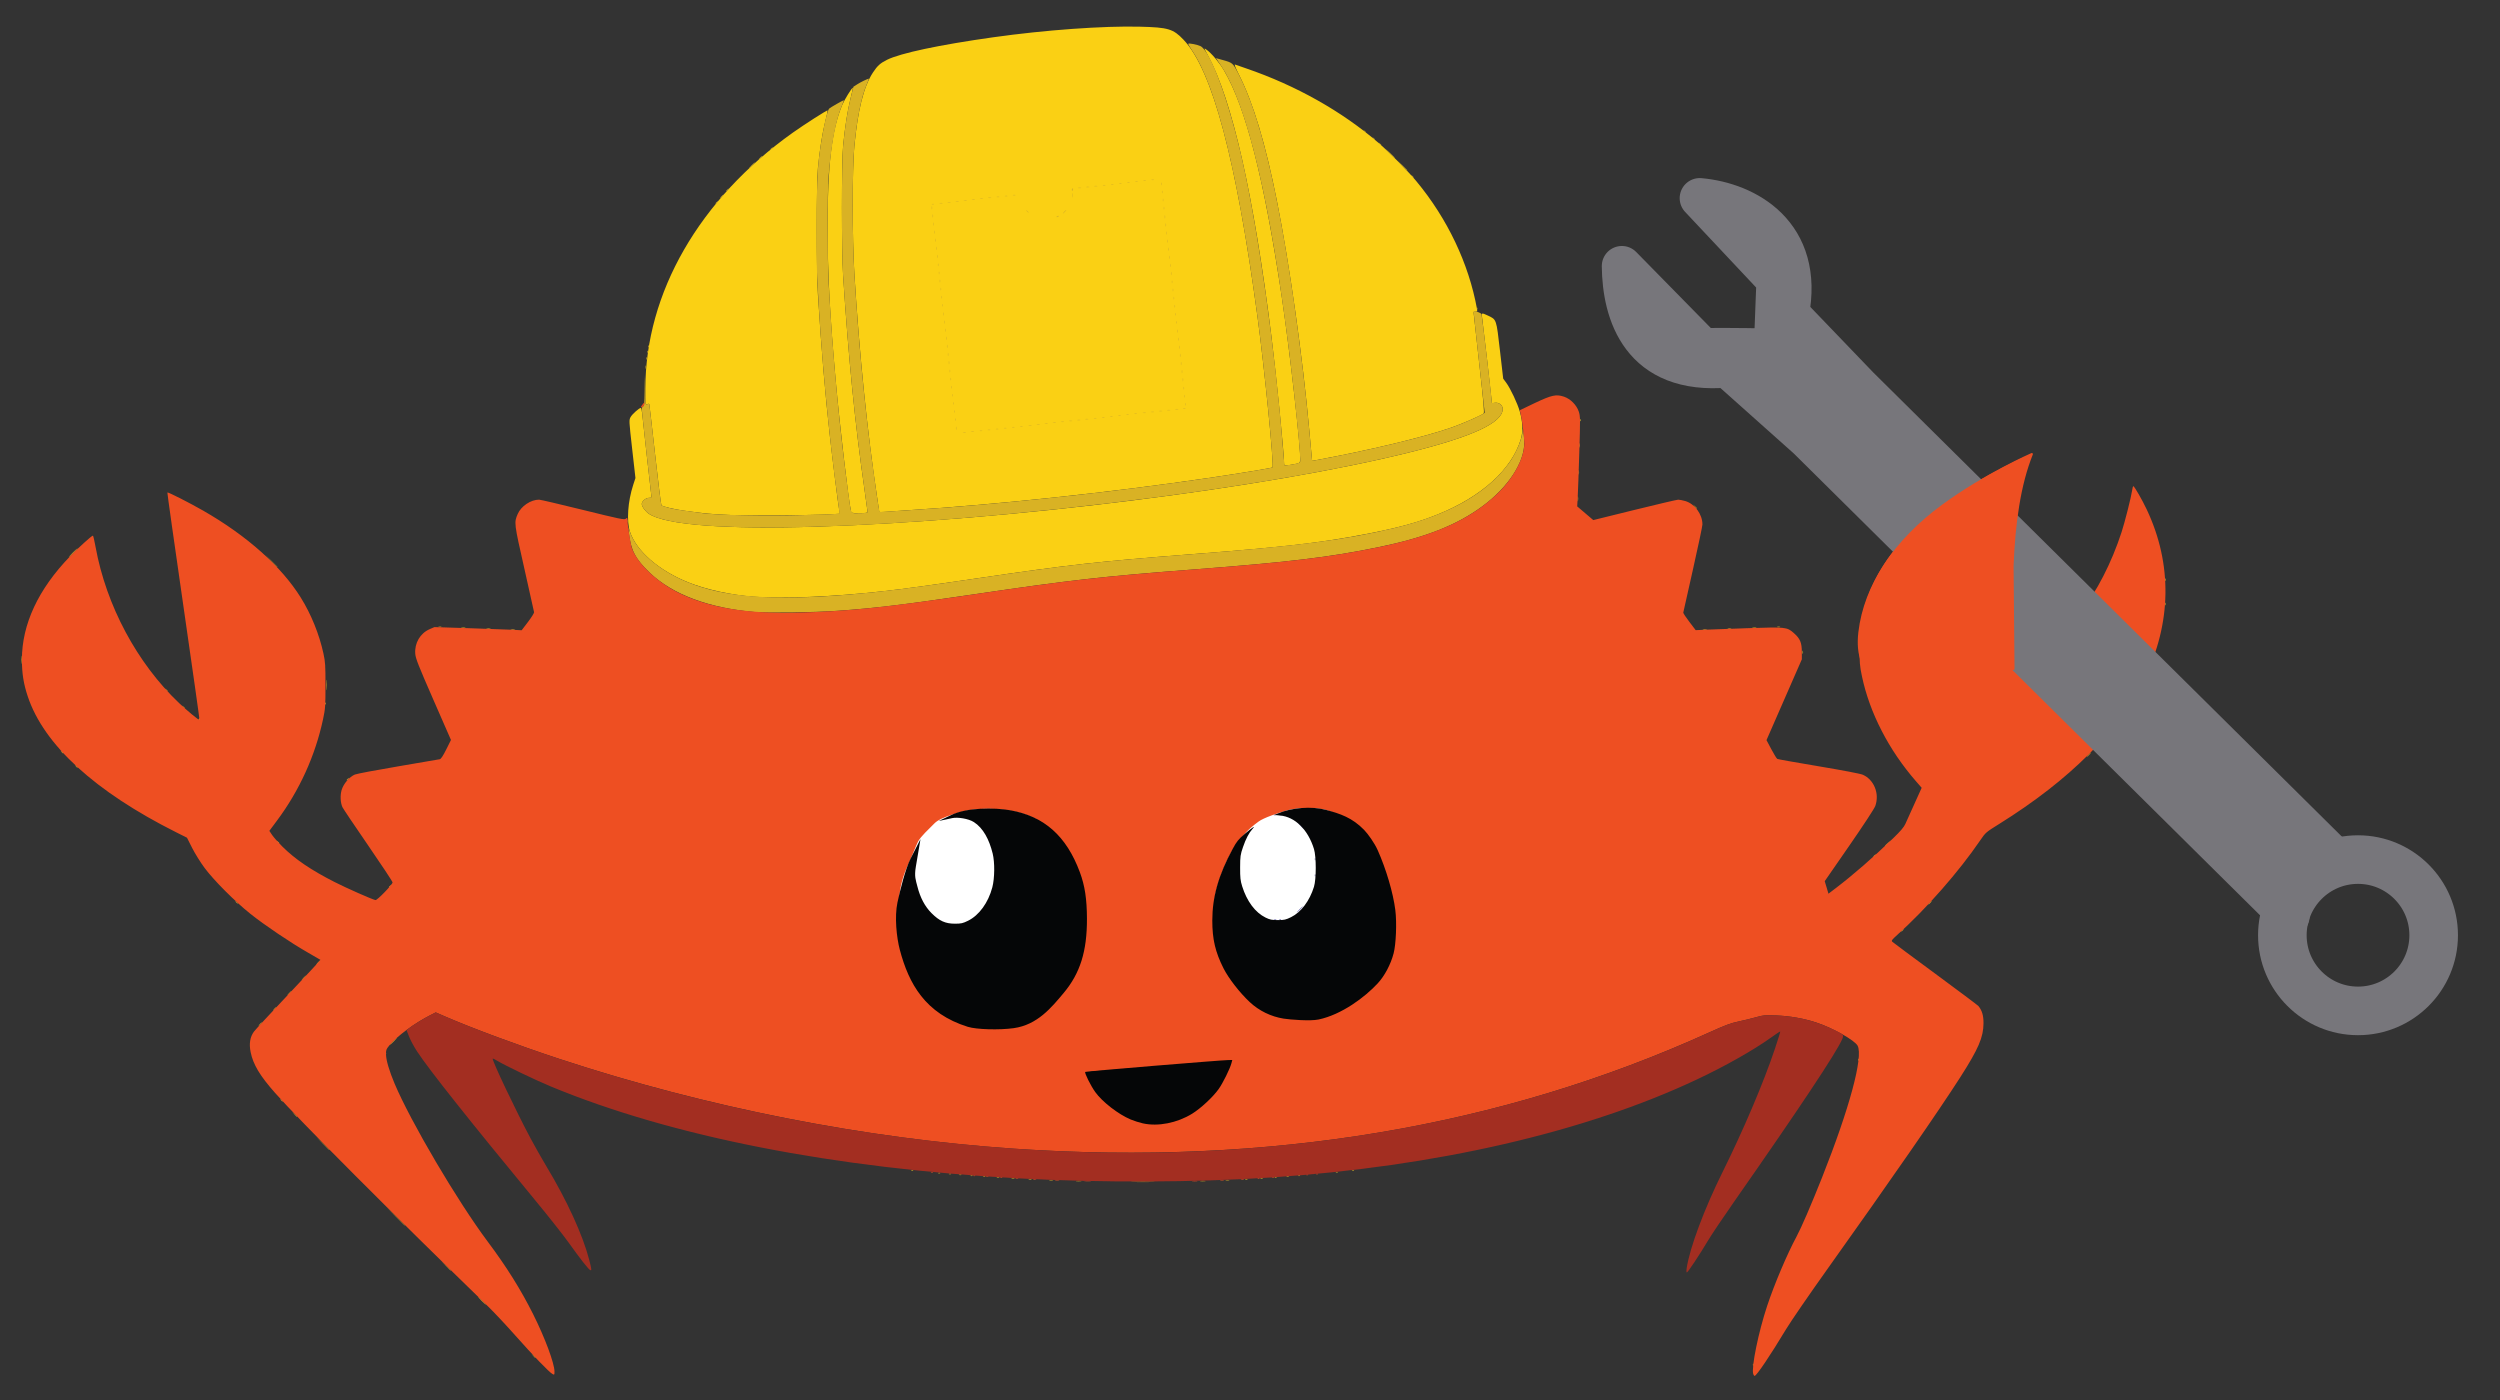 <?xml version="1.0" encoding="UTF-8" standalone="no"?>
<svg
   xmlns:dc="http://purl.org/dc/elements/1.1/"
   xmlns:cc="http://creativecommons.org/ns#"
   xmlns:rdf="http://www.w3.org/1999/02/22-rdf-syntax-ns#"
   xmlns:svg="http://www.w3.org/2000/svg"
   xmlns="http://www.w3.org/2000/svg"
   width="2500"
   height="1400"
   viewBox="0 0 2499.996 1400"
   version="1.1"
   xml:space="preserve"
   style="clip-rule:evenodd;fill-rule:evenodd;stroke-linejoin:round;stroke-miterlimit:1.414"
   id="svg43"><rect x="0" y="0" width="2499.996" height="1400" fill="#333333" stroke="none"/><defs
   id="defs47" />
    <g
   id="layer1"><rect
     style="clip-rule:evenodd;fill:#ffffff;fill-opacity:1;fill-rule:evenodd;stroke:#ffffff;stroke-width:11.55;stroke-linecap:square;stroke-linejoin:round;stroke-miterlimit:1.414;stroke-dasharray:none;stroke-opacity:1"
     id="rect984"
     width="133.061"
     height="131.546"
     x="897.821"
     y="813.843" /><rect
     style="clip-rule:evenodd;fill:#ffffff;fill-opacity:1;fill-rule:evenodd;stroke:#ffffff;stroke-width:11.55;stroke-linecap:square;stroke-linejoin:round;stroke-miterlimit:1.414;stroke-dasharray:none;stroke-opacity:1"
     id="rect984-2"
     width="133.061"
     height="131.546"
     x="1212.05"
     y="801.732" /></g><g
   id="layer3"
   style="display:inline"><g
     id="g968"
     transform="matrix(1.808,0,0,1.808,12.274,-13.335)"><path
       style="fill:#fad014;stroke-width:0.498"
       d="m 410.113,337.413 c -12.611,-0.943 -26.305,-3.942 -36.305,-7.953 -16.151,-6.478 -28.541,-17.227 -32.134,-27.878 -1.984,-5.882 -1.241,-16.819 1.768,-26.039 l 1.231,-3.771 -1.807,-16 c -1.788,-15.831 -1.797,-16.018 -0.88,-17.722 0.847,-1.572 4.789,-5.079 5.71,-5.079 0.213,0 0.537,1.511 0.721,3.359 0.556,5.579 4.673,42.531 4.961,44.534 0.26,1.808 0.221,1.866 -1.253,1.866 -1.735,0 -3.964,1.904 -3.964,3.387 0,1.361 1.996,4.122 3.914,5.415 9.186,6.19 42.707,8.738 93.613,7.114 104.723,-3.34 247.859,-21.311 327.1,-41.068 35.126,-8.758 51.565,-16.424 51.565,-24.048 0,-2.065 -2.15,-3.729 -4.354,-3.371 -0.89,0.144 -1.617,0.179 -1.617,0.077 0,-0.984 -5.096,-45.37 -5.414,-47.147 -0.495,-2.777 -0.336,-2.836 3.174,-1.181 4.833,2.279 4.653,1.758 6.68,19.335 l 1.794,15.557 1.657,2.239 c 2.335,3.156 6.278,11.506 7.518,15.923 1.687,6.007 1.864,11.093 0.537,15.46 -5.056,16.646 -21.673,31.678 -45.802,41.435 -11.202,4.53 -22.079,7.497 -40.305,10.996 -25.019,4.803 -44.77,7.085 -95.039,10.98 -52.609,4.077 -68.372,5.846 -119.67,13.437 -28.137,4.163 -39.944,5.778 -52.496,7.179 -26.889,3.001 -54.799,4.168 -70.906,2.965 z m -13.435,-45.221 c -9.682,-0.399 -13.617,-0.767 -24.805,-2.318 -5.742,-0.796 -12.092,-2.293 -12.821,-3.022 -0.242,-0.242 -1.805,-12.744 -3.472,-27.782 -1.667,-15.038 -3.119,-27.631 -3.226,-27.985 -0.147,-0.487 -0.439,-0.513 -1.197,-0.107 -0.988,0.529 -1.003,0.405 -1.003,-8.565 0,-53 29.846,-104.875 81.471,-141.602 6.385,-4.542 19.079,-12.669 19.357,-12.391 0.089,0.089 -0.487,2.732 -1.281,5.874 -1.633,6.465 -3.137,15.937 -4.101,25.823 -0.879,9.009 -0.881,56.746 -0.004,70.409 2.014,31.374 3.956,54.328 6.609,78.121 1.416,12.702 4.615,38.002 5.228,41.347 l 0.282,1.54 -5.888,0.318 c -10.243,0.554 -44.799,0.767 -55.149,0.341 z m 67.196,-2.122 c -1.438,-6.533 -6.264,-47.837 -8.445,-72.275 -3.281,-36.76 -4.453,-59.138 -4.472,-85.336 -0.024,-33.75 2.31,-53.212 8.024,-66.926 1.215,-2.916 5.55,-9.937 5.912,-9.575 0.1,0.1 -0.481,2.808 -1.292,6.018 -1.588,6.288 -3.057,15.626 -4.082,25.948 -0.868,8.738 -0.868,58.629 -1.3e-4,71.902 3.031,46.35 6.589,81.934 11.817,118.166 0.947,6.562 1.722,12.216 1.722,12.564 0,0.466 -1.182,0.633 -4.469,0.633 -4.23,0 -4.482,-0.06 -4.715,-1.12 z m 15.653,0.42 c 0,-0.144 -0.553,-3.908 -1.23,-8.365 -5.339,-35.176 -9.842,-79.49 -12.529,-123.295 -1.201,-19.58 -1.215,-58.07 -0.025,-70.531 1.934,-20.252 5.126,-32.926 10.273,-40.79 2.446,-3.737 4.08,-5.215 7.807,-7.059 7.489,-3.706 28.892,-8.247 58.648,-12.445 28.611,-4.036 60.955,-6.371 81.252,-5.866 15.641,0.389 18.365,1.202 24.069,7.183 15.973,16.749 29.133,66.05 40.95,153.403 3.904,28.863 9.206,82.132 8.278,83.167 -0.317,0.353 -18.599,3.379 -35.376,5.855 -54.298,8.014 -116.692,14.695 -167.438,17.928 -4.379,0.279 -9.473,0.635 -11.32,0.791 -1.847,0.156 -3.359,0.166 -3.359,0.022 z m 223.915,-26.632 c 0,-5.756 -4.23,-48.261 -7.011,-70.445 -9.807,-78.243 -21.617,-130.473 -35.15,-155.458 -2.268,-4.187 -2.269,-4.19 -0.77,-3.122 2.757,1.963 7.065,7.063 9.62,11.389 12.171,20.605 22.307,60.329 32.037,125.546 4.452,29.844 10.648,84.88 10.142,90.099 -0.157,1.623 -0.236,1.676 -3.395,2.275 -4.683,0.889 -5.473,0.848 -5.473,-0.284 z m 15.204,-4.658 c -0.163,-1.7 -0.74,-8.016 -1.283,-14.037 -3.609,-40.071 -10.905,-91.687 -17.913,-126.736 -6.337,-31.694 -12.969,-53.766 -20.921,-69.629 -2.059,-4.107 -2.764,-5.939 -2.203,-5.724 0.454,0.174 3.214,1.135 6.133,2.135 27.566,9.442 52.999,23.759 73.229,41.221 5.938,5.126 16.283,15.604 20.881,21.15 17.226,20.778 28.994,45.536 33.542,70.563 0.271,1.491 0.194,1.633 -0.814,1.493 -0.994,-0.138 -1.096,0.032 -0.956,1.587 0.087,0.958 1.488,13.595 3.114,28.082 2.338,20.832 2.825,26.433 2.33,26.784 -1.952,1.385 -11.554,5.576 -17.793,7.766 -15.072,5.292 -45.7,12.655 -75.472,18.143 l -1.58,0.291 z"
       id="path980" /><path
       style="fill:#d9b224;stroke-width:0.498"
       d="m 962.724,762.115 c 0.024,-0.58 0.142,-0.698 0.301,-0.301 0.144,0.359 0.126,0.788 -0.039,0.954 -0.165,0.165 -0.283,-0.129 -0.261,-0.653 z m -674.567,-4.81 -0.948,-1.119 1.12,0.948 c 1.052,0.891 1.346,1.291 0.948,1.291 -0.094,0 -0.598,-0.504 -1.12,-1.12 z m -28.564,-30.477 c -1.209,-1.232 -2.086,-2.239 -1.949,-2.239 0.137,0 1.238,1.008 2.446,2.239 1.209,1.232 2.086,2.239 1.949,2.239 -0.137,0 -1.238,-1.008 -2.446,-2.239 z m -19.673,-19.282 -2.469,-2.612 2.612,2.469 c 2.427,2.295 2.841,2.756 2.469,2.756 -0.079,0 -1.254,-1.176 -2.612,-2.612 z m -27.856,-27.367 -4.967,-5.1 5.1,4.966 c 2.805,2.732 5.1,5.027 5.1,5.1 0,0.36 -0.621,-0.229 -5.234,-4.966 z m 407.907,-19.155 c 2.942,-0.088 7.756,-0.088 10.698,0 2.942,0.088 0.535,0.16 -5.349,0.16 -5.884,0 -8.291,-0.072 -5.349,-0.16 z m -31.341,-0.483 c 0.756,-0.114 1.876,-0.111 2.488,0.01 0.612,0.118 -0.007,0.212 -1.375,0.208 -1.368,0 -1.869,-0.1 -1.113,-0.215 z m 68.667,0 c 0.756,-0.114 1.876,-0.111 2.488,0.01 0.612,0.118 -0.007,0.212 -1.375,0.208 -1.368,0 -1.869,-0.1 -1.113,-0.215 z m -83.602,-0.483 c 0.479,-0.125 1.263,-0.125 1.742,0 0.479,0.125 0.087,0.228 -0.871,0.228 -0.958,0 -1.35,-0.102 -0.871,-0.228 z m 97.527,0 c 0.479,-0.125 1.263,-0.125 1.742,0 0.479,0.125 0.087,0.228 -0.871,0.228 -0.958,0 -1.35,-0.102 -0.871,-0.228 z m -108.962,-0.499 c 0.484,-0.126 1.156,-0.118 1.493,0.018 0.337,0.136 -0.059,0.239 -0.88,0.229 -0.821,-0.01 -1.097,-0.122 -0.613,-0.248 z m 119.661,0.015 c 0.342,-0.138 0.902,-0.138 1.244,0 0.342,0.138 0.062,0.251 -0.622,0.251 -0.684,0 -0.964,-0.113 -0.622,-0.251 z m -129.115,-0.513 c 0.484,-0.126 1.156,-0.118 1.493,0.018 0.337,0.136 -0.059,0.239 -0.88,0.229 -0.821,-0.01 -1.097,-0.122 -0.613,-0.248 z m 137.574,0.015 c 0.342,-0.138 0.902,-0.138 1.244,0 0.342,0.138 0.062,0.251 -0.622,0.251 -0.684,0 -0.964,-0.113 -0.622,-0.251 z m -145.793,-0.497 c 0.342,-0.138 0.902,-0.138 1.244,0 0.342,0.138 0.062,0.251 -0.622,0.251 -0.684,0 -0.964,-0.113 -0.622,-0.251 z m 153.786,-0.01 c 0.359,-0.144 0.788,-0.126 0.954,0.039 0.165,0.165 -0.129,0.283 -0.653,0.261 -0.58,-0.024 -0.698,-0.142 -0.301,-0.301 z m -161.219,-0.498 c 0.359,-0.144 0.788,-0.126 0.954,0.039 0.165,0.165 -0.129,0.283 -0.653,0.261 -0.58,-0.024 -0.698,-0.142 -0.301,-0.301 z m 167.656,0.01 c 0.342,-0.138 0.902,-0.138 1.244,0 0.342,0.138 0.062,0.251 -0.622,0.251 -0.684,0 -0.964,-0.113 -0.622,-0.251 z m -174.622,-0.508 c 0.359,-0.144 0.788,-0.126 0.954,0.039 0.165,0.165 -0.129,0.283 -0.653,0.261 -0.58,-0.024 -0.698,-0.142 -0.301,-0.301 z m 181.122,0 c 0.359,-0.144 0.788,-0.126 0.954,0.039 0.165,0.165 -0.129,0.283 -0.653,0.261 -0.58,-0.024 -0.698,-0.142 -0.301,-0.301 z m -187.622,-0.487 c 0.342,-0.138 0.902,-0.138 1.244,0 0.342,0.138 0.062,0.251 -0.622,0.251 -0.684,0 -0.964,-0.113 -0.622,-0.251 z m -5.442,-0.508 c 0.359,-0.144 0.788,-0.126 0.954,0.039 0.165,0.165 -0.129,0.283 -0.653,0.261 -0.58,-0.024 -0.698,-0.142 -0.301,-0.301 z m -5.971,-0.498 c 0.359,-0.144 0.788,-0.126 0.954,0.039 0.165,0.165 -0.129,0.283 -0.653,0.261 -0.58,-0.024 -0.698,-0.142 -0.301,-0.301 z m 219.934,-0.498 c 0.359,-0.144 0.788,-0.126 0.954,0.039 0.165,0.165 -0.129,0.283 -0.653,0.261 -0.58,-0.024 -0.698,-0.142 -0.301,-0.301 z m -234.862,-0.995 c 0.359,-0.144 0.788,-0.126 0.954,0.039 0.165,0.165 -0.129,0.283 -0.653,0.261 -0.58,-0.024 -0.698,-0.142 -0.301,-0.301 z m 243.818,0 c 0.359,-0.144 0.788,-0.126 0.954,0.039 0.165,0.165 -0.129,0.283 -0.653,0.261 -0.58,-0.024 -0.698,-0.142 -0.301,-0.301 z m -569.41,-14.712 -3.47,-3.607 3.608,3.47 c 1.984,1.908 3.608,3.532 3.608,3.607 0,0.365 -0.523,-0.119 -3.745,-3.47 z m -15.698,-16.172 -1.206,-1.368 1.368,1.206 c 1.279,1.127 1.597,1.53 1.206,1.53 -0.089,0 -0.705,-0.616 -1.368,-1.368 z m -7.49,-7.961 c -0.619,-0.789 -0.601,-0.807 0.188,-0.188 0.829,0.65 1.092,1.059 0.683,1.059 -0.103,0 -0.495,-0.392 -0.871,-0.871 z m 872.375,-22.309 c 0.024,-0.58 0.142,-0.698 0.301,-0.301 0.144,0.359 0.126,0.788 -0.039,0.954 -0.165,0.165 -0.283,-0.129 -0.261,-0.653 z m -814.552,-3.483 c 0.024,-0.58 0.142,-0.698 0.301,-0.301 0.144,0.359 0.126,0.788 -0.039,0.954 -0.165,0.165 -0.283,-0.129 -0.261,-0.653 z m 4.19,-6.676 c 1.069,-1.095 2.055,-1.99 2.192,-1.99 0.137,0 -0.626,0.896 -1.695,1.99 -1.069,1.095 -2.055,1.99 -2.192,1.99 -0.137,0 0.626,-0.896 1.695,-1.99 z m -73.643,-9.454 c 0.495,-0.547 1.013,-0.995 1.149,-0.995 0.137,0 -0.156,0.448 -0.652,0.995 -0.495,0.547 -1.013,0.995 -1.149,0.995 -0.137,0 0.156,-0.448 0.652,-0.995 z m 7.961,-8.459 c 0.495,-0.547 1.013,-0.995 1.149,-0.995 0.137,0 -0.156,0.448 -0.652,0.995 -0.495,0.547 -1.013,0.995 -1.149,0.995 -0.137,0 0.156,-0.448 0.652,-0.995 z m 8.21,-8.708 c 0.643,-0.684 1.281,-1.244 1.417,-1.244 0.137,0 -0.277,0.56 -0.92,1.244 -0.643,0.684 -1.281,1.244 -1.417,1.244 -0.137,0 0.277,-0.56 0.92,-1.244 z m 7.961,-8.459 c 0.643,-0.684 1.281,-1.244 1.417,-1.244 0.137,0 -0.277,0.56 -0.92,1.244 -0.643,0.684 -1.281,1.244 -1.417,1.244 -0.137,0 0.277,-0.56 0.92,-1.244 z m 7.961,-8.459 c 0.643,-0.684 1.281,-1.244 1.417,-1.244 0.137,0 -0.277,0.56 -0.92,1.244 -0.643,0.684 -1.281,1.244 -1.417,1.244 -0.137,0 0.277,-0.56 0.92,-1.244 z m 875.755,-17.355 c 0,-0.103 0.392,-0.495 0.871,-0.871 0.789,-0.619 0.807,-0.601 0.188,0.188 -0.65,0.829 -1.059,1.092 -1.059,0.683 z m 15.674,-15.735 c 0.495,-0.547 1.013,-0.995 1.149,-0.995 0.137,0 -0.157,0.448 -0.652,0.995 -0.495,0.547 -1.013,0.995 -1.149,0.995 -0.137,0 0.157,-0.448 0.652,-0.995 z m -936.774,-0.373 c -0.619,-0.789 -0.601,-0.807 0.188,-0.188 0.479,0.376 0.871,0.767 0.871,0.871 0,0.409 -0.409,0.146 -1.059,-0.683 z m 84.653,-8.274 c 0,-0.103 0.392,-0.495 0.871,-0.871 0.789,-0.619 0.807,-0.601 0.188,0.188 -0.65,0.829 -1.059,1.092 -1.059,0.683 z m 821.021,-16.918 c 0,-0.103 0.392,-0.495 0.871,-0.871 0.789,-0.619 0.807,-0.601 0.188,0.188 -0.65,0.829 -1.059,1.092 -1.059,0.683 z m 6.469,-5.939 c 0,-0.086 0.728,-0.813 1.617,-1.617 l 1.617,-1.461 -1.462,1.617 c -1.362,1.507 -1.773,1.846 -1.773,1.461 z m -889.254,-2.208 c -0.619,-0.789 -0.601,-0.807 0.188,-0.188 0.479,0.376 0.871,0.767 0.871,0.871 0,0.41 -0.409,0.146 -1.059,-0.683 z m 38.378,-34.148 c 0,-0.103 0.392,-0.495 0.871,-0.871 0.789,-0.619 0.807,-0.601 0.188,0.188 -0.65,0.829 -1.059,1.092 -1.059,0.683 z M 35.116,431.135 c -0.619,-0.789 -0.601,-0.807 0.188,-0.188 0.829,0.65 1.092,1.059 0.683,1.059 -0.103,0 -0.495,-0.392 -0.871,-0.871 z M 1148.285,424.791 c 0.643,-0.684 1.281,-1.244 1.417,-1.244 0.137,0 -0.277,0.56 -0.92,1.244 -0.643,0.684 -1.281,1.244 -1.417,1.244 -0.137,0 0.277,-0.56 0.92,-1.244 z M 27.155,423.174 c -0.619,-0.789 -0.601,-0.807 0.188,-0.188 0.829,0.65 1.092,1.059 0.683,1.059 -0.103,0 -0.495,-0.392 -0.871,-0.871 z M 1155.749,416.891 c 0,-0.103 0.392,-0.495 0.871,-0.871 0.789,-0.619 0.807,-0.601 0.188,0.188 -0.65,0.829 -1.059,1.092 -1.059,0.683 z M 103.101,405.137 c 0.169,-0.274 0.406,-0.498 0.527,-0.498 0.121,0 0.219,0.224 0.219,0.498 0,0.274 -0.237,0.498 -0.527,0.498 -0.29,0 -0.389,-0.224 -0.219,-0.498 z m -8.771,-6.842 c -0.619,-0.789 -0.601,-0.807 0.188,-0.188 0.479,0.376 0.871,0.767 0.871,0.871 0,0.41 -0.409,0.146 -1.059,-0.683 z M 173.051,396.387 c 0.024,-0.58 0.142,-0.698 0.301,-0.301 0.144,0.359 0.126,0.788 -0.039,0.954 -0.165,0.165 -0.283,-0.129 -0.261,-0.653 z m 0.638,-10.159 c 0,-2.6 0.084,-3.663 0.186,-2.364 0.102,1.3 0.102,3.427 0,4.727 -0.102,1.3 -0.186,0.236 -0.186,-2.364 z m -88.814,2.612 c -0.619,-0.789 -0.601,-0.807 0.188,-0.188 0.479,0.376 0.871,0.767 0.871,0.871 0,0.41 -0.409,0.146 -1.059,-0.683 z M 4.994,372.296 c 0,-2.053 0.088,-2.892 0.195,-1.866 0.107,1.026 0.107,2.706 0,3.732 -0.107,1.026 -0.195,0.187 -0.195,-1.866 z M 1106.105,370.803 c 0,-0.958 0.102,-1.35 0.228,-0.871 0.125,0.479 0.125,1.263 0,1.742 -0.125,0.479 -0.228,0.087 -0.228,-0.871 z m -115.957,-2.737 c 0.01,-0.821 0.122,-1.097 0.248,-0.613 0.126,0.484 0.118,1.156 -0.018,1.493 -0.136,0.337 -0.239,-0.059 -0.229,-0.88 z m 143.208,-9.952 c 1.486,-1.505 2.815,-2.737 2.952,-2.737 0.137,0 -0.968,1.232 -2.454,2.737 -1.486,1.505 -2.815,2.737 -2.951,2.737 -0.137,0 0.968,-1.232 2.454,-2.737 z m -111.918,-1.037 c 0.024,-0.58 0.142,-0.698 0.301,-0.301 0.144,0.359 0.126,0.788 -0.039,0.954 -0.165,0.165 -0.283,-0.129 -0.261,-0.653 z m -745.545,-1.554 c 0.619,-0.119 1.515,-0.115 1.99,0.01 0.476,0.125 -0.031,0.222 -1.125,0.216 -1.095,-0.006 -1.484,-0.107 -0.865,-0.226 z m 659.305,0 c 0.619,-0.119 1.515,-0.115 1.99,0.01 0.476,0.125 -0.031,0.222 -1.125,0.216 -1.095,-0.006 -1.484,-0.107 -0.865,-0.226 z m -672.739,-0.498 c 0.619,-0.119 1.515,-0.115 1.99,0.01 0.476,0.125 -0.031,0.222 -1.125,0.216 -1.095,-0.006 -1.484,-0.107 -0.865,-0.226 z m 686.417,0.009 c 0.479,-0.125 1.263,-0.125 1.742,0 0.479,0.125 0.087,0.228 -0.871,0.228 -0.958,0 -1.35,-0.102 -0.871,-0.228 z m 156.829,-10.604 c 0,-6.158 0.072,-8.677 0.159,-5.598 0.087,3.079 0.087,8.117 0,11.196 -0.087,3.079 -0.159,0.56 -0.159,-5.598 z m -857.178,10.097 c 0.619,-0.119 1.515,-0.115 1.99,0.01 0.476,0.125 -0.031,0.222 -1.125,0.216 -1.095,-0.006 -1.484,-0.107 -0.865,-0.226 z m 714.039,0 c 0.619,-0.119 1.515,-0.115 1.99,0.01 0.476,0.125 -0.031,0.222 -1.125,0.216 -1.095,-0.006 -1.484,-0.107 -0.865,-0.226 z m -726.724,-0.49 c 0.484,-0.126 1.156,-0.118 1.493,0.018 0.337,0.136 -0.059,0.24 -0.88,0.229 -0.821,-0.01 -1.097,-0.122 -0.613,-0.248 z m 740.411,0 c 0.484,-0.126 1.156,-0.118 1.493,0.018 0.337,0.136 -0.059,0.24 -0.88,0.229 -0.821,-0.01 -1.097,-0.122 -0.613,-0.248 z m -565.145,-8.127 c -25.481,-2.085 -45.865,-9.657 -58.51,-21.733 -8.052,-7.69 -10.576,-12.588 -11.615,-22.54 l -0.286,-2.737 1.026,2.932 c 3.61,10.318 15.837,20.971 31.442,27.394 20.698,8.519 46.846,10.542 89.941,6.959 18.638,-1.55 32.401,-3.293 70.409,-8.917 51.298,-7.59 67.061,-9.36 119.67,-13.437 58.086,-4.501 83.766,-7.836 111.45,-14.475 29.6,-7.098 50.828,-19.086 62.924,-35.536 4.147,-5.639 7.64,-13.837 7.814,-18.339 0.102,-2.651 0.812,2.747 0.876,6.665 0.178,10.86 -8.836,24.647 -22.959,35.119 -14.202,10.53 -31.616,17.398 -57.747,22.772 -26.955,5.544 -49.642,8.281 -101.611,12.255 -50.721,3.879 -68.951,5.936 -121.163,13.67 -39.704,5.881 -54.768,7.712 -75.882,9.22 -12.92,0.923 -38.43,1.328 -45.778,0.727 z m 779.551,-4.465 c 0,-0.684 0.113,-0.964 0.251,-0.622 0.138,0.342 0.138,0.902 0,1.244 -0.138,0.342 -0.251,0.062 -0.251,-0.622 z m 0,-13.435 c 0,-0.684 0.113,-0.964 0.251,-0.622 0.138,0.342 0.138,0.902 0,1.244 -0.138,0.342 -0.251,0.062 -0.251,-0.622 z m -84.572,-7.713 c 0.01,-0.821 0.122,-1.097 0.248,-0.613 0.126,0.484 0.118,1.156 -0.018,1.493 -0.136,0.337 -0.239,-0.059 -0.229,-0.88 z m -962.945,-2.612 -3.22,-3.359 3.359,3.22 c 1.847,1.771 3.359,3.282 3.359,3.359 0,0.366 -0.507,-0.1 -3.498,-3.22 z M 33.438,313.083 c 1.348,-1.368 2.562,-2.488 2.699,-2.488 0.137,0 -0.854,1.12 -2.202,2.488 -1.348,1.368 -2.562,2.488 -2.699,2.488 -0.137,0 0.854,-1.12 2.202,-2.488 z M 1106.566,311.59 c 0,-0.684 0.113,-0.964 0.251,-0.622 0.138,0.342 0.138,0.902 0,1.244 -0.138,0.342 -0.251,0.062 -0.251,-0.622 z m -60.784,-6.159 c 0,-0.103 0.392,-0.495 0.871,-0.871 0.789,-0.619 0.807,-0.601 0.188,0.188 -0.65,0.829 -1.059,1.092 -1.059,0.683 z m 61.243,-0.6 c 0.024,-0.58 0.142,-0.698 0.301,-0.301 0.144,0.359 0.126,0.788 -0.039,0.954 -0.165,0.165 -0.283,-0.129 -0.261,-0.653 z m -714.801,-6.238 c -20.628,-0.94 -34.749,-3.424 -40.147,-7.061 -1.919,-1.293 -3.914,-4.054 -3.914,-5.415 0,-1.483 2.229,-3.387 3.964,-3.387 1.474,0 1.513,-0.058 1.253,-1.866 -0.344,-2.388 -4.524,-40.007 -4.976,-44.779 -0.289,-3.051 -0.219,-3.651 0.455,-3.91 0.681,-0.261 0.813,-1.541 0.908,-8.836 l 0.112,-8.53 0.149,8.346 c 0.146,8.157 0.172,8.334 1.14,7.816 0.744,-0.398 1.039,-0.37 1.185,0.113 0.107,0.354 1.559,12.947 3.226,27.985 1.667,15.038 3.23,27.54 3.472,27.782 0.242,0.242 2.029,0.858 3.971,1.368 3.167,0.831 5.877,1.26 18.941,2.997 8.346,1.109 34.779,1.611 55.253,1.049 11.031,-0.303 20.136,-0.63 20.233,-0.727 0.097,-0.097 -0.275,-3.381 -0.827,-7.297 -5.272,-37.428 -9.676,-85.193 -11.468,-124.379 -0.769,-16.815 -0.339,-52.848 0.75,-62.859 1.389,-12.762 4.449,-28.002 5.939,-29.578 0.514,-0.543 7.666,-4.628 8.104,-4.628 0.103,0 -0.18,0.84 -0.627,1.866 -3.7,8.485 -6.133,20.869 -7.75,39.434 -0.811,9.315 -0.802,45.808 0.016,60.706 2.149,39.174 6.161,81.659 11.043,116.933 1.469,10.614 0.738,9.454 5.96,9.454 3.287,0 4.469,-0.168 4.469,-0.633 0,-0.348 -0.775,-6.002 -1.722,-12.564 -5.229,-36.237 -8.807,-72.019 -11.816,-118.166 -0.88,-13.502 -0.866,-62.617 0.021,-71.902 0.993,-10.389 2.371,-19.15 4.129,-26.243 l 1.571,-6.339 2.29,-1.453 c 1.871,-1.187 5.697,-3.035 6.283,-3.035 0.077,0 -0.498,1.519 -1.278,3.375 -3.003,7.148 -5.347,18.897 -6.796,34.071 -1.19,12.461 -1.176,50.951 0.025,70.531 2.216,36.117 5.453,70.623 9.57,102.006 1.774,13.52 4.106,29.44 4.349,29.683 0.161,0.161 25.391,-1.508 38.901,-2.574 45.479,-3.587 97.611,-9.489 143.057,-16.197 16.777,-2.476 35.06,-5.502 35.376,-5.855 0.928,-1.035 -4.374,-54.304 -8.278,-83.167 -10.616,-78.479 -22.562,-127.081 -36.255,-147.5 -1.266,-1.888 -2.201,-3.534 -2.078,-3.657 0.421,-0.421 5.012,0.456 6.742,1.287 5.665,2.724 15.946,30.852 23.354,63.895 8.877,39.595 17.998,104.217 22.211,157.368 0.456,5.747 0.908,10.533 1.005,10.636 0.097,0.103 2.001,-0.109 4.231,-0.472 2.631,-0.427 4.153,-0.915 4.334,-1.388 0.59,-1.537 -2.372,-31.599 -5.865,-59.531 C 695.903,119.254 683.104,65.461 668.376,43.457 l -2.636,-3.938 3.55,0.99 c 5.749,1.603 5.77,1.621 8.882,7.609 11.741,22.588 21.514,62.739 30.704,126.139 3.461,23.875 6.65,50.522 8.486,70.906 0.542,6.021 1.119,12.337 1.283,14.037 l 0.297,3.09 1.58,-0.291 c 29.699,-5.475 60.307,-12.829 75.472,-18.134 7.135,-2.496 18.422,-7.58 18.399,-8.288 -0.006,-0.201 -1.422,-12.852 -3.146,-28.112 -1.724,-15.26 -3.051,-27.829 -2.95,-27.93 0.468,-0.468 4.113,0.896 4.327,1.62 0.377,1.278 5.762,47.179 5.762,49.116 0,0.083 0.728,0.032 1.617,-0.112 2.204,-0.358 4.354,1.307 4.354,3.371 0,7.624 -16.439,15.29 -51.565,24.048 -98.061,24.449 -290.053,45.141 -380.566,41.015 z m 661.271,-0.935 c 0.495,-0.547 1.013,-0.995 1.149,-0.995 0.137,0 -0.157,0.448 -0.652,0.995 -0.495,0.547 -1.013,0.995 -1.149,0.995 -0.137,0 0.157,-0.448 0.652,-0.995 z m -713.196,-2.239 c 0.01,-0.821 0.122,-1.097 0.248,-0.613 0.126,0.484 0.118,1.156 -0.018,1.493 -0.136,0.337 -0.24,-0.059 -0.229,-0.88 z m 590.244,-7.837 -0.948,-1.12 1.12,0.948 c 1.052,0.891 1.346,1.291 0.948,1.291 -0.094,0 -0.598,-0.504 -1.12,-1.12 z m -64.752,-4.354 c 0,-1.232 0.097,-1.735 0.216,-1.12 0.119,0.616 0.119,1.623 0,2.239 -0.119,0.616 -0.216,0.112 -0.216,-1.12 z m 0.488,-14.679 c 0.005,-1.095 0.107,-1.484 0.226,-0.865 0.119,0.619 0.114,1.515 -0.01,1.99 -0.125,0.476 -0.222,-0.031 -0.216,-1.125 z m 0.498,-14.928 c 0.005,-1.095 0.107,-1.484 0.226,-0.865 0.119,0.619 0.114,1.515 -0.01,1.99 -0.125,0.476 -0.222,-0.031 -0.216,-1.125 z m -340.84,-7.062 c 0.484,-0.126 1.156,-0.118 1.493,0.018 0.337,0.136 -0.059,0.24 -0.88,0.229 -0.821,-0.01 -1.097,-0.122 -0.613,-0.248 z m 4.478,-0.498 c 0.484,-0.126 1.156,-0.118 1.493,0.018 0.337,0.136 -0.059,0.24 -0.88,0.229 -0.821,-0.01 -1.097,-0.122 -0.613,-0.248 z m 4.718,-0.482 c 0.342,-0.138 0.902,-0.138 1.244,0 0.342,0.138 0.062,0.251 -0.622,0.251 -0.684,0 -0.964,-0.113 -0.622,-0.251 z m -13.214,-1.412 c 0.01,-0.821 0.122,-1.097 0.248,-0.613 0.126,0.484 0.118,1.156 -0.018,1.493 -0.136,0.337 -0.239,-0.059 -0.229,-0.88 z m 17.692,0.914 c 0.342,-0.138 0.902,-0.138 1.244,0 0.342,0.138 0.062,0.251 -0.622,0.251 -0.684,0 -0.964,-0.113 -0.622,-0.251 z m 4.478,-0.498 c 0.342,-0.138 0.902,-0.138 1.244,0 0.342,0.138 0.062,0.251 -0.622,0.251 -0.684,0 -0.964,-0.113 -0.622,-0.251 z m 4.478,-0.498 c 0.342,-0.138 0.902,-0.138 1.244,0 0.342,0.138 0.062,0.251 -0.622,0.251 -0.684,0 -0.964,-0.113 -0.622,-0.251 z m 4.478,-0.498 c 0.342,-0.138 0.902,-0.138 1.244,0 0.342,0.138 0.062,0.251 -0.622,0.251 -0.684,0 -0.964,-0.113 -0.622,-0.251 z m 4.478,-0.498 c 0.342,-0.138 0.902,-0.138 1.244,0 0.342,0.138 0.062,0.251 -0.622,0.251 -0.684,0 -0.964,-0.113 -0.622,-0.251 z m 4.737,-0.513 c 0.484,-0.126 1.156,-0.118 1.493,0.018 0.337,0.136 -0.059,0.24 -0.88,0.229 -0.821,-0.01 -1.097,-0.122 -0.613,-0.248 z m 4.478,-0.498 c 0.484,-0.126 1.156,-0.118 1.493,0.018 0.337,0.136 -0.059,0.24 -0.88,0.229 -0.821,-0.01 -1.097,-0.122 -0.613,-0.248 z m 4.478,-0.498 c 0.484,-0.126 1.156,-0.118 1.493,0.018 0.337,0.136 -0.059,0.24 -0.88,0.229 -0.821,-0.01 -1.097,-0.122 -0.613,-0.248 z m 4.478,-0.498 c 0.484,-0.126 1.156,-0.118 1.493,0.018 0.337,0.136 -0.059,0.24 -0.88,0.229 -0.821,-0.01 -1.097,-0.122 -0.613,-0.248 z m 4.478,-0.498 c 0.484,-0.126 1.156,-0.118 1.493,0.018 0.337,0.136 -0.059,0.24 -0.88,0.229 -0.821,-0.01 -1.097,-0.122 -0.613,-0.248 z m -58.771,-1.148 c 0,-0.684 0.113,-0.964 0.251,-0.622 0.138,0.342 0.138,0.902 0,1.244 -0.138,0.342 -0.251,0.062 -0.251,-0.622 z m 63.249,0.65 c 0.484,-0.126 1.156,-0.118 1.493,0.018 0.337,0.136 -0.059,0.24 -0.88,0.229 -0.821,-0.01 -1.097,-0.122 -0.613,-0.248 z m 282.536,-0.443 c 0.024,-0.58 0.142,-0.698 0.301,-0.301 0.144,0.359 0.126,0.788 -0.039,0.954 -0.165,0.165 -0.283,-0.129 -0.261,-0.653 z m -278.057,-0.055 c 0.484,-0.126 1.156,-0.118 1.493,0.018 0.337,0.136 -0.059,0.24 -0.88,0.229 -0.821,-0.01 -1.097,-0.122 -0.613,-0.248 z m 4.478,-0.498 c 0.484,-0.126 1.156,-0.118 1.493,0.018 0.337,0.136 -0.059,0.24 -0.88,0.229 -0.821,-0.01 -1.097,-0.122 -0.613,-0.248 z m 4.718,-0.482 c 0.342,-0.138 0.902,-0.138 1.244,0 0.342,0.138 0.062,0.251 -0.622,0.251 -0.684,0 -0.964,-0.113 -0.622,-0.251 z m 4.478,-0.498 c 0.342,-0.138 0.902,-0.138 1.244,0 0.342,0.138 0.062,0.251 -0.622,0.251 -0.684,0 -0.964,-0.113 -0.622,-0.251 z m 4.478,-0.498 c 0.342,-0.138 0.902,-0.138 1.244,0 0.342,0.138 0.062,0.251 -0.622,0.251 -0.684,0 -0.964,-0.113 -0.622,-0.251 z m 4.478,-0.498 c 0.342,-0.138 0.902,-0.138 1.244,0 0.342,0.138 0.062,0.251 -0.622,0.251 -0.684,0 -0.964,-0.113 -0.622,-0.251 z m 4.478,-0.498 c 0.342,-0.138 0.902,-0.138 1.244,0 0.342,0.138 0.062,0.251 -0.622,0.251 -0.684,0 -0.964,-0.113 -0.622,-0.251 z m 4.478,-0.498 c 0.342,-0.138 0.902,-0.138 1.244,0 0.342,0.138 0.062,0.251 -0.622,0.251 -0.684,0 -0.964,-0.113 -0.622,-0.251 z m -99.812,-1.163 c 0,-0.684 0.113,-0.964 0.251,-0.622 0.138,0.342 0.138,0.902 0,1.244 -0.138,0.342 -0.251,0.062 -0.251,-0.622 z m 104.549,0.65 c 0.484,-0.126 1.156,-0.118 1.493,0.018 0.337,0.136 -0.059,0.24 -0.88,0.229 -0.821,-0.01 -1.097,-0.122 -0.613,-0.248 z m 4.478,-0.498 c 0.484,-0.126 1.156,-0.118 1.493,0.018 0.337,0.136 -0.059,0.24 -0.88,0.229 -0.821,-0.01 -1.097,-0.122 -0.613,-0.248 z m 4.478,-0.498 c 0.484,-0.126 1.156,-0.118 1.493,0.018 0.337,0.136 -0.059,0.24 -0.88,0.229 -0.821,-0.01 -1.097,-0.122 -0.613,-0.248 z m 4.478,-0.498 c 0.484,-0.126 1.156,-0.118 1.493,0.018 0.337,0.136 -0.059,0.24 -0.88,0.229 -0.821,-0.01 -1.097,-0.122 -0.613,-0.248 z m 4.478,-0.498 c 0.484,-0.126 1.156,-0.118 1.493,0.018 0.337,0.136 -0.059,0.24 -0.88,0.229 -0.821,-0.01 -1.097,-0.122 -0.613,-0.248 z m 4.22,-0.482 c 0.342,-0.138 0.902,-0.138 1.244,0 0.342,0.138 0.062,0.251 -0.622,0.251 -0.684,0 -0.964,-0.113 -0.622,-0.251 z m 1.198,-2.158 c 0,-0.684 0.113,-0.964 0.251,-0.622 0.138,0.342 0.138,0.902 0,1.244 -0.138,0.342 -0.251,0.062 -0.251,-0.622 z m -128.378,-0.498 c 0,-0.684 0.113,-0.964 0.251,-0.622 0.138,0.342 0.138,0.902 0,1.244 -0.138,0.342 -0.251,0.062 -0.251,-0.622 z m 127.88,-3.981 c 0,-0.684 0.113,-0.964 0.251,-0.622 0.138,0.342 0.138,0.902 0,1.244 -0.138,0.342 -0.251,0.062 -0.251,-0.622 z m -128.378,-0.498 c 0,-0.684 0.113,-0.964 0.251,-0.622 0.138,0.342 0.138,0.902 0,1.244 -0.138,0.342 -0.251,0.062 -0.251,-0.622 z m 127.88,-3.981 c 0,-0.684 0.113,-0.964 0.251,-0.622 0.138,0.342 0.138,0.902 0,1.244 -0.138,0.342 -0.251,0.062 -0.251,-0.622 z m -128.378,-0.498 c 0,-0.684 0.113,-0.964 0.251,-0.622 0.138,0.342 0.138,0.902 0,1.244 -0.138,0.342 -0.251,0.062 -0.251,-0.622 z m 127.899,-4.229 c 0.01,-0.821 0.122,-1.097 0.248,-0.613 0.126,0.484 0.118,1.156 -0.018,1.493 -0.136,0.337 -0.239,-0.059 -0.229,-0.88 z m -128.396,-0.249 c 0,-0.684 0.113,-0.964 0.251,-0.622 0.138,0.342 0.138,0.902 0,1.244 -0.138,0.342 -0.251,0.062 -0.251,-0.622 z m 127.899,-4.229 c 0.01,-0.821 0.122,-1.097 0.248,-0.613 0.126,0.484 0.118,1.156 -0.018,1.493 -0.136,0.337 -0.239,-0.059 -0.229,-0.88 z m -128.396,-0.249 c 0,-0.684 0.113,-0.964 0.251,-0.622 0.138,0.342 0.138,0.902 0,1.244 -0.138,0.342 -0.251,0.062 -0.251,-0.622 z m -168.166,-2.239 c 0.01,-0.821 0.122,-1.097 0.248,-0.613 0.126,0.484 0.118,1.156 -0.018,1.493 -0.136,0.337 -0.24,-0.059 -0.229,-0.88 z m 296.065,-1.99 c 0.01,-0.821 0.122,-1.097 0.248,-0.613 0.126,0.484 0.118,1.156 -0.018,1.493 -0.136,0.337 -0.239,-0.059 -0.229,-0.88 z m -128.378,-0.498 c 0.01,-0.821 0.122,-1.097 0.248,-0.613 0.126,0.484 0.118,1.156 -0.018,1.493 -0.136,0.337 -0.239,-0.059 -0.229,-0.88 z M 350.729,205.604 c 0,-0.684 0.113,-0.964 0.251,-0.622 0.138,0.342 0.138,0.902 0,1.244 -0.138,0.342 -0.251,0.062 -0.251,-0.622 z m 295.088,-1.742 c 0.01,-0.821 0.122,-1.097 0.248,-0.613 0.126,0.484 0.118,1.156 -0.018,1.493 -0.136,0.337 -0.239,-0.059 -0.229,-0.88 z M 517.44,203.364 c 0.01,-0.821 0.122,-1.097 0.248,-0.613 0.126,0.484 0.118,1.156 -0.018,1.493 -0.136,0.337 -0.239,-0.059 -0.229,-0.88 z m -166.252,-1.534 c 0.024,-0.58 0.142,-0.698 0.301,-0.301 0.144,0.359 0.126,0.788 -0.039,0.954 -0.165,0.165 -0.283,-0.129 -0.261,-0.653 z m 294.132,-2.446 c 0.01,-0.821 0.122,-1.097 0.248,-0.613 0.126,0.484 0.118,1.156 -0.018,1.493 -0.136,0.337 -0.239,-0.059 -0.229,-0.88 z M 516.942,198.886 c 0.01,-0.821 0.122,-1.097 0.248,-0.613 0.126,0.484 0.118,1.156 -0.018,1.493 -0.136,0.337 -0.239,-0.059 -0.229,-0.88 z M 351.685,198.845 c 0.024,-0.58 0.142,-0.698 0.301,-0.301 0.144,0.359 0.126,0.788 -0.039,0.954 -0.165,0.165 -0.283,-0.129 -0.261,-0.653 z m 293.137,-3.939 c 0.01,-0.821 0.122,-1.097 0.248,-0.613 0.126,0.484 0.118,1.156 -0.018,1.493 -0.136,0.337 -0.239,-0.059 -0.229,-0.88 z m -128.378,-0.498 c 0.01,-0.821 0.122,-1.097 0.248,-0.613 0.126,0.484 0.118,1.156 -0.018,1.493 -0.136,0.337 -0.239,-0.059 -0.229,-0.88 z m 127.88,-3.981 c 0.01,-0.821 0.122,-1.097 0.248,-0.613 0.126,0.484 0.118,1.156 -0.018,1.493 -0.136,0.337 -0.239,-0.059 -0.229,-0.88 z m -128.378,-0.498 c 0.01,-0.821 0.122,-1.097 0.248,-0.613 0.126,0.484 0.118,1.156 -0.018,1.493 -0.136,0.337 -0.239,-0.059 -0.229,-0.88 z m -0.498,-4.478 c 0.01,-0.821 0.122,-1.097 0.248,-0.613 0.126,0.484 0.118,1.156 -0.018,1.493 -0.136,0.337 -0.239,-0.059 -0.229,-0.88 z m 128.359,0.249 c 0,-0.684 0.113,-0.964 0.251,-0.622 0.138,0.342 0.138,0.902 0,1.244 -0.138,0.342 -0.251,0.062 -0.251,-0.622 z m -128.857,-4.727 c 0.01,-0.821 0.122,-1.097 0.248,-0.613 0.126,0.484 0.118,1.156 -0.018,1.493 -0.136,0.337 -0.239,-0.059 -0.229,-0.88 z m 128.359,0.249 c 0,-0.684 0.113,-0.964 0.251,-0.622 0.138,0.342 0.138,0.902 0,1.244 -0.138,0.342 -0.251,0.062 -0.251,-0.622 z m 166.653,-3.276 c 0.024,-0.58 0.142,-0.698 0.301,-0.301 0.144,0.359 0.126,0.788 -0.039,0.954 -0.165,0.165 -0.283,-0.129 -0.261,-0.653 z m -167.15,-1.203 c 0,-0.684 0.113,-0.964 0.251,-0.622 0.138,0.342 0.138,0.902 0,1.244 -0.138,0.342 -0.251,0.062 -0.251,-0.622 z m -128.378,-0.498 c 0,-0.684 0.113,-0.964 0.251,-0.622 0.138,0.342 0.138,0.902 0,1.244 -0.138,0.342 -0.251,0.062 -0.251,-0.622 z m 127.88,-3.981 c 0,-0.684 0.113,-0.964 0.251,-0.622 0.138,0.342 0.138,0.902 0,1.244 -0.138,0.342 -0.251,0.062 -0.251,-0.622 z m -128.378,-0.498 c 0,-0.684 0.113,-0.964 0.251,-0.622 0.138,0.342 0.138,0.902 0,1.244 -0.138,0.342 -0.251,0.062 -0.251,-0.622 z m 127.88,-3.981 c 0,-0.684 0.113,-0.964 0.251,-0.622 0.138,0.342 0.138,0.902 0,1.244 -0.138,0.342 -0.251,0.062 -0.251,-0.622 z m -128.378,-0.498 c 0,-0.684 0.113,-0.964 0.251,-0.622 0.138,0.342 0.138,0.902 0,1.244 -0.138,0.342 -0.251,0.062 -0.251,-0.622 z m 127.88,-3.981 c 0,-0.684 0.113,-0.964 0.251,-0.622 0.138,0.342 0.138,0.902 0,1.244 -0.138,0.342 -0.251,0.062 -0.251,-0.622 z m -128.378,-0.498 c 0,-0.684 0.113,-0.964 0.251,-0.622 0.138,0.342 0.138,0.902 0,1.244 -0.138,0.342 -0.251,0.062 -0.251,-0.622 z m 127.899,-4.229 c 0.01,-0.821 0.122,-1.097 0.248,-0.613 0.126,0.484 0.118,1.156 -0.018,1.493 -0.136,0.337 -0.239,-0.059 -0.229,-0.88 z M 512.446,158.333 c 0,-0.684 0.113,-0.964 0.251,-0.622 0.138,0.342 0.138,0.902 0,1.244 -0.138,0.342 -0.251,0.062 -0.251,-0.622 z m 127.899,-4.229 c 0.01,-0.821 0.122,-1.097 0.248,-0.613 0.126,0.484 0.118,1.156 -0.018,1.493 -0.136,0.337 -0.239,-0.059 -0.229,-0.88 z m -128.396,-0.249 c 0,-0.684 0.113,-0.964 0.251,-0.622 0.138,0.342 0.138,0.902 0,1.244 -0.138,0.342 -0.251,0.062 -0.251,-0.622 z m 127.899,-4.229 c 0.01,-0.821 0.122,-1.097 0.248,-0.613 0.126,0.484 0.118,1.156 -0.018,1.493 -0.136,0.337 -0.239,-0.059 -0.229,-0.88 z m -128.378,-0.498 c 0.01,-0.821 0.122,-1.097 0.248,-0.613 0.126,0.484 0.118,1.156 -0.018,1.493 -0.136,0.337 -0.239,-0.059 -0.229,-0.88 z m 127.88,-3.981 c 0.01,-0.821 0.122,-1.097 0.248,-0.613 0.126,0.484 0.118,1.156 -0.018,1.493 -0.136,0.337 -0.239,-0.059 -0.229,-0.88 z m -128.378,-0.498 c 0.01,-0.821 0.122,-1.097 0.248,-0.613 0.126,0.484 0.118,1.156 -0.018,1.493 -0.136,0.337 -0.239,-0.059 -0.229,-0.88 z m 127.88,-3.981 c 0.01,-0.821 0.122,-1.097 0.248,-0.613 0.126,0.484 0.118,1.156 -0.018,1.493 -0.136,0.337 -0.239,-0.059 -0.229,-0.88 z m -128.378,-0.498 c 0.01,-0.821 0.122,-1.097 0.248,-0.613 0.126,0.484 0.118,1.156 -0.018,1.493 -0.136,0.337 -0.239,-0.059 -0.229,-0.88 z m 127.88,-3.981 c 0.01,-0.821 0.122,-1.097 0.248,-0.613 0.126,0.484 0.118,1.156 -0.018,1.493 -0.136,0.337 -0.239,-0.059 -0.229,-0.88 z m -128.378,-0.498 c 0.01,-0.821 0.122,-1.097 0.248,-0.613 0.126,0.484 0.118,1.156 -0.018,1.493 -0.136,0.337 -0.239,-0.059 -0.229,-0.88 z m 127.88,-3.981 c 0.01,-0.821 0.122,-1.097 0.248,-0.613 0.126,0.484 0.118,1.156 -0.018,1.493 -0.136,0.337 -0.239,-0.059 -0.229,-0.88 z M 509.478,131.214 c 0.01,-0.821 0.122,-1.097 0.248,-0.613 0.126,0.484 0.118,1.156 -0.018,1.493 -0.136,0.337 -0.239,-0.059 -0.229,-0.88 z m 127.88,-3.981 c 0.01,-0.821 0.122,-1.097 0.248,-0.613 0.126,0.484 0.118,1.156 -0.018,1.493 -0.136,0.337 -0.239,-0.059 -0.229,-0.88 z M 508.981,126.736 c 0.01,-0.821 0.122,-1.097 0.248,-0.613 0.126,0.484 0.118,1.156 -0.018,1.493 -0.136,0.337 -0.239,-0.059 -0.229,-0.88 z m 68.57,0.551 c 0,-0.108 0.348,-0.329 0.772,-0.492 0.443,-0.17 0.643,-0.086 0.468,0.196 -0.292,0.473 -1.24,0.699 -1.24,0.296 z m 4.229,-2.79 c 0.495,-0.547 1.013,-0.995 1.149,-0.995 0.137,0 -0.156,0.448 -0.652,0.995 -0.495,0.547 -1.013,0.995 -1.149,0.995 -0.137,0 0.156,-0.448 0.652,-0.995 z m -20.713,-0.373 c -0.619,-0.789 -0.601,-0.807 0.188,-0.188 0.479,0.376 0.871,0.767 0.871,0.871 0,0.41 -0.409,0.146 -1.059,-0.683 z m -52.584,-1.866 c 0.01,-0.821 0.122,-1.097 0.248,-0.613 0.126,0.484 0.118,1.156 -0.018,1.493 -0.136,0.337 -0.239,-0.059 -0.229,-0.88 z m 128.359,0.249 c 0,-0.684 0.113,-0.964 0.251,-0.622 0.138,0.342 0.138,0.902 0,1.244 -0.138,0.342 -0.251,0.062 -0.251,-0.622 z m -128.052,-2.33 c 0.359,-0.144 0.788,-0.126 0.954,0.039 0.165,0.165 -0.129,0.283 -0.653,0.261 -0.58,-0.024 -0.698,-0.142 -0.301,-0.301 z m -119.825,-0.346 c 0,-0.103 0.392,-0.495 0.871,-0.871 0.789,-0.619 0.807,-0.601 0.188,0.188 -0.65,0.829 -1.059,1.092 -1.059,0.683 z m 124.033,-0.157 c 0.484,-0.126 1.156,-0.118 1.493,0.018 0.337,0.136 -0.059,0.24 -0.88,0.229 -0.821,-0.01 -1.097,-0.122 -0.613,-0.248 z m 4.478,-0.498 c 0.484,-0.126 1.156,-0.118 1.493,0.018 0.337,0.136 -0.059,0.24 -0.88,0.229 -0.821,-0.01 -1.097,-0.122 -0.613,-0.248 z m 4.478,-0.498 c 0.484,-0.126 1.156,-0.118 1.493,0.018 0.337,0.136 -0.059,0.24 -0.88,0.229 -0.821,-0.01 -1.097,-0.122 -0.613,-0.248 z m 114.39,-0.65 c 0,-0.684 0.113,-0.964 0.251,-0.622 0.138,0.342 0.138,0.902 0,1.244 -0.138,0.342 -0.251,0.062 -0.251,-0.622 z m -109.912,0.153 c 0.484,-0.126 1.156,-0.118 1.493,0.018 0.337,0.136 -0.059,0.24 -0.88,0.229 -0.821,-0.01 -1.097,-0.122 -0.613,-0.248 z m 4.478,-0.498 c 0.484,-0.126 1.156,-0.118 1.493,0.018 0.337,0.136 -0.059,0.24 -0.88,0.229 -0.821,-0.01 -1.097,-0.122 -0.613,-0.248 z m 4.478,-0.498 c 0.484,-0.126 1.156,-0.118 1.493,0.018 0.337,0.136 -0.059,0.24 -0.88,0.229 -0.821,-0.01 -1.097,-0.122 -0.613,-0.248 z m -143.19,-1.148 c 0.495,-0.547 1.013,-0.995 1.149,-0.995 0.137,0 -0.156,0.448 -0.652,0.995 -0.495,0.547 -1.013,0.995 -1.149,0.995 -0.137,0 0.156,-0.448 0.652,-0.995 z m 147.669,0.65 c 0.484,-0.126 1.156,-0.118 1.493,0.018 0.337,0.136 -0.059,0.24 -0.88,0.229 -0.821,-0.01 -1.097,-0.122 -0.613,-0.248 z m 46.267,-1.397 c 0.005,-1.095 0.107,-1.484 0.226,-0.865 0.119,0.619 0.114,1.515 -0.01,1.99 -0.125,0.476 -0.222,-0.031 -0.216,-1.125 z m -41.55,0.914 c 0.342,-0.138 0.902,-0.138 1.244,0 0.342,0.138 0.062,0.251 -0.622,0.251 -0.684,0 -0.964,-0.113 -0.622,-0.251 z m 4.478,-0.498 c 0.342,-0.138 0.902,-0.138 1.244,0 0.342,0.138 0.062,0.251 -0.622,0.251 -0.684,0 -0.964,-0.113 -0.622,-0.251 z m 4.478,-0.498 c 0.342,-0.138 0.902,-0.138 1.244,0 0.342,0.138 0.062,0.251 -0.622,0.251 -0.684,0 -0.964,-0.113 -0.622,-0.251 z m 82.305,-1.661 c 0,-0.684 0.113,-0.964 0.251,-0.622 0.138,0.342 0.138,0.902 0,1.244 -0.138,0.342 -0.251,0.062 -0.251,-0.622 z m -240.911,-0.685 c 0,-0.103 0.392,-0.495 0.871,-0.871 0.789,-0.619 0.807,-0.601 0.188,0.188 -0.65,0.829 -1.059,1.092 -1.059,0.683 z M 586.01,112.306 c 0,-0.411 0.217,-0.746 0.482,-0.746 0.265,0 0.353,0.336 0.196,0.746 -0.158,0.411 -0.374,0.746 -0.482,0.746 -0.108,0 -0.196,-0.336 -0.196,-0.746 z m 3.617,-1.091 c 0.484,-0.126 1.156,-0.118 1.493,0.018 0.337,0.136 -0.059,0.24 -0.88,0.229 -0.821,-0.01 -1.097,-0.122 -0.613,-0.248 z m 4.478,-0.498 c 0.484,-0.126 1.156,-0.118 1.493,0.018 0.337,0.136 -0.059,0.24 -0.88,0.229 -0.821,-0.01 -1.097,-0.122 -0.613,-0.248 z m 4.478,-0.498 c 0.484,-0.126 1.156,-0.118 1.493,0.018 0.337,0.136 -0.059,0.24 -0.88,0.229 -0.821,-0.01 -1.097,-0.122 -0.613,-0.248 z m 4.718,-0.482 c 0.342,-0.138 0.902,-0.138 1.244,0 0.342,0.138 0.062,0.251 -0.622,0.251 -0.684,0 -0.964,-0.113 -0.622,-0.251 z m 32.049,-0.666 c 0,-0.684 0.113,-0.964 0.251,-0.622 0.138,0.342 0.138,0.902 0,1.244 -0.138,0.342 -0.251,0.062 -0.251,-0.622 z m -27.57,0.168 c 0.342,-0.138 0.902,-0.138 1.244,0 0.342,0.138 0.062,0.251 -0.622,0.251 -0.684,0 -0.964,-0.113 -0.622,-0.251 z m 4.478,-0.498 c 0.342,-0.138 0.902,-0.138 1.244,0 0.342,0.138 0.062,0.251 -0.622,0.251 -0.684,0 -0.964,-0.113 -0.622,-0.251 z m 4.478,-0.498 c 0.342,-0.138 0.902,-0.138 1.244,0 0.342,0.138 0.062,0.251 -0.622,0.251 -0.684,0 -0.964,-0.113 -0.622,-0.251 z m 4.478,-0.498 c 0.342,-0.138 0.902,-0.138 1.244,0 0.342,0.138 0.062,0.251 -0.622,0.251 -0.684,0 -0.964,-0.113 -0.622,-0.251 z m 4.478,-0.498 c 0.342,-0.138 0.902,-0.138 1.244,0 0.342,0.138 0.062,0.251 -0.622,0.251 -0.684,0 -0.964,-0.113 -0.622,-0.251 z m 4.478,-0.498 c 0.342,-0.138 0.902,-0.138 1.244,0 0.342,0.138 0.062,0.251 -0.622,0.251 -0.684,0 -0.964,-0.113 -0.622,-0.251 z m 143.864,-2.034 c -0.619,-0.789 -0.601,-0.807 0.188,-0.188 0.829,0.65 1.092,1.059 0.683,1.059 -0.103,0 -0.495,-0.392 -0.871,-0.871 z m -5.18,-5.722 -2.469,-2.612 2.612,2.469 c 1.437,1.358 2.612,2.534 2.612,2.612 0,0.371 -0.461,-0.042 -2.755,-2.469 z m -359.986,-0.124 c 0.928,-0.958 1.8,-1.742 1.937,-1.742 0.137,0 -0.511,0.784 -1.439,1.742 -0.928,0.958 -1.8,1.742 -1.937,1.742 -0.137,0 0.511,-0.784 1.439,-1.742 z m 4.727,-4.229 c 0.495,-0.547 1.013,-0.995 1.149,-0.995 0.137,0 -0.156,0.448 -0.652,0.995 -0.495,0.547 -1.013,0.995 -1.149,0.995 -0.137,0 0.156,-0.448 0.652,-0.995 z m 348.293,-2.612 -2.469,-2.612 2.612,2.469 c 1.437,1.358 2.612,2.534 2.612,2.612 0,0.371 -0.461,-0.042 -2.755,-2.469 z m -342.571,-2.054 c 0,-0.103 0.392,-0.495 0.871,-0.871 0.789,-0.619 0.807,-0.601 0.188,0.188 -0.65,0.829 -1.059,1.092 -1.059,0.683 z m 336.804,-3.171 c -0.619,-0.789 -0.601,-0.807 0.188,-0.188 0.829,0.65 1.092,1.059 0.683,1.059 -0.103,0 -0.495,-0.392 -0.871,-0.871 z m -3.483,-2.986 c -0.619,-0.789 -0.601,-0.807 0.188,-0.188 0.479,0.376 0.871,0.767 0.871,0.871 0,0.41 -0.409,0.146 -1.059,-0.683 z m -4.976,-3.981 c -0.619,-0.789 -0.601,-0.807 0.188,-0.188 0.829,0.65 1.092,1.059 0.683,1.059 -0.103,0 -0.495,-0.392 -0.871,-0.871 z"
       id="path978" /><path
       style="fill:#5f5ca8;stroke-width:0.498"
       d="m 697.843,515.769 c 0.342,-0.138 0.902,-0.138 1.244,0 0.342,0.138 0.062,0.251 -0.622,0.251 -0.684,0 -0.964,-0.113 -0.622,-0.251 z m 3.017,-0.01 c 0.359,-0.144 0.788,-0.126 0.954,0.039 0.165,0.165 -0.129,0.283 -0.653,0.261 -0.58,-0.024 -0.698,-0.142 -0.301,-0.301 z m 11.04,-5.382 c 0.928,-0.958 1.8,-1.742 1.937,-1.742 0.137,0 -0.511,0.784 -1.439,1.742 -0.928,0.958 -1.8,1.742 -1.937,1.742 -0.137,0 0.511,-0.784 1.439,-1.742 z m 8.498,-18.95 c 0.024,-0.58 0.142,-0.698 0.301,-0.301 0.144,0.359 0.126,0.788 -0.039,0.954 -0.165,0.165 -0.283,-0.129 -0.261,-0.653 z m -41.673,-4.437 c 0,-1.916 0.092,-2.638 0.2,-1.606 0.108,1.032 0.106,2.6 -0.005,3.483 -0.11,0.883 -0.198,0.039 -0.196,-1.877 z m 41.673,-4.52 c 0.024,-0.58 0.142,-0.698 0.301,-0.301 0.144,0.359 0.126,0.788 -0.039,0.954 -0.165,0.165 -0.283,-0.129 -0.261,-0.653 z m -8.273,-18.742 -1.967,-2.115 2.115,1.967 c 1.967,1.829 2.343,2.263 1.967,2.263 -0.081,0 -1.033,-0.952 -2.115,-2.115 z m -14.251,-5.689 c 0.359,-0.144 0.788,-0.126 0.954,0.039 0.165,0.165 -0.129,0.283 -0.653,0.261 -0.58,-0.024 -0.698,-0.142 -0.301,-0.301 z m 2.954,0.01 c 0.342,-0.138 0.902,-0.138 1.244,0 0.342,0.138 0.062,0.251 -0.622,0.251 -0.684,0 -0.964,-0.113 -0.622,-0.251 z"
       id="path976" /><path
       style="fill:#ee4f22;stroke-width:0.498"
       d="m 962.915,767.323 c -1.127,-3.551 2.905,-23.236 7.734,-37.759 3.999,-12.024 11.051,-28.649 16.214,-38.219 2.646,-4.904 8.107,-17.549 14.117,-32.687 15.181,-38.234 22.872,-66.712 19.682,-72.879 -1.557,-3.01 -13.903,-9.934 -23.039,-12.919 -6.669,-2.179 -14.404,-3.534 -22.002,-3.852 -6.195,-0.259 -7.066,-0.182 -11.196,0.996 -2.463,0.702 -6.829,1.767 -9.703,2.365 -4.22,0.879 -7.33,2.043 -16.172,6.054 -115.485,52.381 -243.655,73.818 -384.387,64.291 -82.422,-5.58 -170.061,-22.872 -251.282,-49.581 -22.574,-7.423 -48.703,-17.118 -63.562,-23.585 l -5.095,-2.217 -3.008,1.518 c -8.621,4.352 -18.496,11.652 -22.698,16.78 -1.715,2.093 -1.873,2.54 -1.803,5.084 0.089,3.206 1.845,9.14 4.718,15.947 8.988,21.293 34.771,65.043 51.554,87.484 10.435,13.952 18.201,26.358 25.072,40.049 6.542,13.036 11.836,27.267 11.836,31.815 0,1.818 -0.051,1.878 -1.12,1.318 -1.776,-0.931 -10.794,-10.277 -20.596,-21.348 -4.965,-5.607 -11.682,-12.771 -14.928,-15.92 -52.507,-50.944 -104.592,-103.158 -117.852,-118.143 -8.446,-9.545 -12.171,-15.752 -13.563,-22.603 -0.944,-4.642 -0.336,-8.414 1.828,-11.352 0.771,-1.046 9.402,-10.37 19.18,-20.719 9.778,-10.349 17.7,-18.889 17.604,-18.978 -0.096,-0.089 -3.197,-1.886 -6.892,-3.995 -9.552,-5.453 -23.997,-15.186 -31.846,-21.458 -8.666,-6.926 -20.096,-18.371 -25.289,-25.322 -2.249,-3.01 -5.372,-8.017 -6.94,-11.126 l -2.851,-5.653 -5.971,-2.994 C 45.751,445.192 17.526,419.369 8.585,392.625 c -2.355,-7.045 -3.262,-12.76 -3.256,-20.519 0.016,-19.465 9.052,-38.828 26.594,-56.981 4.78,-4.946 12.008,-11.497 12.686,-11.497 0.177,0 0.842,2.855 1.477,6.344 5.889,32.321 22.925,64.17 46.115,86.213 4.337,4.122 11.075,9.693 11.359,9.392 0.1,-0.106 -3.904,-28.406 -8.897,-62.889 -4.993,-34.483 -8.99,-62.799 -8.882,-62.925 0.303,-0.354 12.058,5.608 19.808,10.047 24.212,13.867 43.295,30.88 54.034,48.171 5.707,9.189 10.169,20.213 12.48,30.831 1.016,4.67 1.136,6.545 1.129,17.664 -0.008,11.577 -0.1,12.871 -1.336,18.66 -4.316,20.21 -13.058,39.454 -25.507,56.15 l -4.209,5.645 1.568,2.317 c 0.862,1.274 3.399,4.139 5.636,6.366 7.022,6.989 15.824,12.966 28.854,19.593 6.705,3.41 20.731,9.611 22.64,10.009 0.932,0.195 9.454,-8.625 9.454,-9.784 0,-0.465 -6.111,-9.72 -13.579,-20.566 -7.469,-10.847 -13.849,-20.346 -14.179,-21.108 -1.102,-2.549 -1.275,-6.468 -0.417,-9.422 0.996,-3.425 4.393,-7.385 7.351,-8.569 1.14,-0.456 11.945,-2.498 24.012,-4.538 12.067,-2.04 22.388,-3.809 22.935,-3.932 0.681,-0.153 1.815,-1.871 3.589,-5.439 l 2.594,-5.216 -9.751,-22.29 c -8.295,-18.959 -9.788,-22.745 -9.996,-25.339 -0.475,-5.917 2.695,-11.36 7.948,-13.647 l 2.631,-1.146 18.908,0.597 c 10.4,0.328 21.259,0.721 24.133,0.873 l 5.225,0.277 3.483,-4.57 c 1.916,-2.513 3.439,-4.941 3.386,-5.395 -0.053,-0.454 -2.48,-11.349 -5.392,-24.211 -5.708,-25.216 -5.722,-25.331 -3.655,-30.138 1.871,-4.35 7.264,-7.954 11.846,-7.918 0.703,0.006 11.578,2.551 24.167,5.657 20.75,5.119 22.97,5.576 23.76,4.889 0.72,-0.627 0.872,-0.637 0.875,-0.059 0.02,3.046 1.701,14.019 2.495,16.289 2.919,8.337 13.602,18.594 25.614,24.593 16.552,8.265 37.552,11.834 65.456,11.124 28.794,-0.733 48.336,-2.759 98.997,-10.263 52.211,-7.734 70.442,-9.791 121.163,-13.67 51.969,-3.974 74.656,-6.711 101.611,-12.255 30.933,-6.363 50.672,-15.204 65.599,-29.384 9.057,-8.603 15.156,-19.883 15.156,-28.029 0,-3.215 -1.265,-13.479 -1.996,-16.193 -0.307,-1.138 -0.487,-2.132 -0.4,-2.208 0.086,-0.076 3.805,-1.862 8.264,-3.969 9.292,-4.391 11.75,-4.926 16.054,-3.496 3.596,1.194 6.985,4.597 8.196,8.23 0.853,2.558 0.87,3.797 0.31,22.362 -0.326,10.81 -0.722,22.006 -0.881,24.879 l -0.289,5.225 4.448,3.785 4.448,3.785 22.845,-5.637 c 12.565,-3.1 23.42,-5.643 24.123,-5.651 0.703,-0.008 2.494,0.345 3.981,0.785 5.193,1.537 9.42,7.34 9.42,12.932 0,0.885 -2.363,12.096 -5.252,24.913 -2.889,12.818 -5.296,23.549 -5.349,23.848 -0.053,0.299 1.47,2.603 3.386,5.119 l 3.483,4.576 5.473,-0.257 c 3.01,-0.141 13.663,-0.526 23.673,-0.854 20.71,-0.68 21.365,-0.61 25.116,2.692 3.474,3.058 4.429,5.277 4.442,10.323 l 0.011,4.229 -9.774,22.345 -9.774,22.345 2.661,5.022 c 1.463,2.762 2.951,5.18 3.305,5.374 0.355,0.193 10.66,2.028 22.902,4.077 13.42,2.247 23.114,4.105 24.417,4.681 6.231,2.756 9.314,10.479 6.891,17.262 -0.526,1.471 -6.421,10.478 -14.428,22.041 l -13.539,19.554 1.032,3.465 1.032,3.465 4.082,-3.107 c 9.414,-7.165 20.844,-17.101 31.64,-27.505 4.104,-3.954 5.99,-6.164 6.798,-7.961 0.615,-1.368 2.899,-6.428 5.077,-11.245 l 3.959,-8.757 -3.207,-3.683 c -14.962,-17.179 -25.575,-37.798 -29.815,-57.92 -1.231,-5.844 -1.363,-7.454 -1.362,-16.669 0,-8.693 0.167,-10.973 1.121,-15.425 5.724,-26.719 23.047,-49.065 53.813,-69.414 10.152,-6.714 26.85,-15.769 37.857,-20.529 l 2.279,-0.986 -1.127,2.796 c -3.86,9.57 -7.034,26.335 -8.633,45.589 -1.453,17.504 -1.796,50.054 -0.694,66.029 l 0.298,4.328 3.794,-1.913 c 24.578,-12.391 44.968,-39.091 56.259,-73.669 1.783,-5.46 5.342,-19.545 5.815,-23.013 0.177,-1.3 0.471,-2.364 0.653,-2.364 0.562,0 4.843,7.443 7.44,12.937 14.265,30.174 13.77,62.953 -1.417,93.797 -14.16,28.758 -41.201,55.786 -80.049,80.011 -7.543,4.704 -7.661,4.805 -10.575,9.075 -11.922,17.472 -29.694,37.732 -45.952,52.386 -2.972,2.679 -3.35,3.204 -2.737,3.8 0.392,0.38 11.124,8.357 23.85,17.727 12.726,9.369 23.431,17.391 23.789,17.827 1.983,2.412 2.829,5.285 2.799,9.5 -0.057,7.804 -2.731,14.037 -12.756,29.729 -11.772,18.427 -38.703,57.306 -73.846,106.61 -9.851,13.82 -20.004,28.599 -22.561,32.841 -9.001,14.929 -16.383,25.875 -17.45,25.875 -0.231,0 -0.57,-0.474 -0.754,-1.053 z M 643.488,626.259 c 8.266,-2.895 16.186,-8.785 21.69,-16.106 3.639,-4.84 8.963,-14.937 8.009,-15.891 -0.276,-0.276 -81.611,6.256 -79.271,5.947 5.724,-0.755 0.951,1.647 2.389,4.541 2.004,4.031 3.365,5.992 6.099,8.884 6.496,6.87 12.827,10.9 20.701,13.198 2.883,0.842 4.525,0.991 9.879,0.867 5.727,-0.132 6.618,-0.079 10.503,-1.44 z m -94.712,-53.407 c 21.181,-3.621 34.166,-14.223 40.857,-32.035 2.75,-7.321 3.253,-12.343 3.55,-22.395 0.34,-11.521 -0.182,-18.334 -2.918,-26.524 -7.523,-22.519 -20.573,-34.311 -42.34,-36.671 -9.3,-1.009 -17.797,-0.818 -28.787,2.937 -3.705,1.266 -7.193,2.675 -9.096,4.616 -3.16,3.225 -7.528,7.14 -9.095,10.113 -0.87,1.65 -3.955,9.559 -5.191,12.159 -6.834,14.381 -5.351,24.107 -4.864,36.972 0.391,10.335 3.39,16.749 8.922,24.752 7.187,10.396 17.318,20.009 32.4,25.084 6.714,2.26 8.52,2.368 16.563,0.993 z m 168.569,-3.639 c 8.485,-1.48 19.823,-6.158 29.063,-12.136 5.198,-3.363 7.779,-5.762 10.729,-9.864 11.585,-16.112 10.109,-39.987 -3.172,-70.174 -1.954,-4.44 -2.366,-4.832 -5.729,-8.026 -6.734,-6.395 -14.315,-11.618 -21.906,-13.732 -4.954,-1.379 -15.561,-1.308 -20.778,0.182 -5.663,1.617 -13.417,4.225 -16.293,6.354 -6.582,4.875 -7.575,6.954 -9.726,9.173 -3.738,3.858 -9.151,14.502 -12.126,23.809 -2.829,8.851 -2.846,12.146 -2.806,22.234 0.034,8.418 -0.177,9.321 1.067,13.871 4.378,16.015 17.655,32.052 29.698,36.595 6.667,2.515 14.034,3.099 21.979,1.714 z m -123.987,91.323 c 0.894,-0.111 2.238,-0.108 2.986,0.01 0.748,0.114 0.016,0.204 -1.626,0.201 -1.642,-0.01 -2.254,-0.096 -1.359,-0.206 z m 59.46,0.01 c 0.756,-0.114 1.876,-0.111 2.488,0.01 0.612,0.118 -0.007,0.212 -1.375,0.208 -1.368,0 -1.869,-0.1 -1.113,-0.215 z m -75.883,-0.492 c 0.619,-0.119 1.515,-0.115 1.99,0.01 0.476,0.125 -0.031,0.222 -1.125,0.216 -1.095,-0.01 -1.484,-0.107 -0.865,-0.226 z m 91.302,0.01 c 0.479,-0.125 1.263,-0.125 1.742,0 0.479,0.125 0.087,0.228 -0.871,0.228 -0.958,0 -1.35,-0.102 -0.871,-0.228 z m -103.489,-0.499 c 0.484,-0.126 1.156,-0.118 1.493,0.018 0.337,0.136 -0.059,0.239 -0.88,0.229 -0.821,-0.01 -1.097,-0.122 -0.613,-0.248 z m 114.943,0 c 0.484,-0.126 1.156,-0.118 1.493,0.018 0.337,0.136 -0.059,0.239 -0.88,0.229 -0.821,-0.01 -1.097,-0.122 -0.613,-0.248 z m -124.655,-0.482 c 0.342,-0.138 0.902,-0.138 1.244,0 0.342,0.138 0.062,0.251 -0.622,0.251 -0.684,0 -0.964,-0.113 -0.622,-0.251 z m 133.882,-0.01 c 0.359,-0.144 0.788,-0.126 0.954,0.039 0.165,0.165 -0.129,0.283 -0.653,0.261 -0.58,-0.024 -0.698,-0.142 -0.301,-0.301 z m -142.31,-0.498 c 0.359,-0.144 0.788,-0.126 0.954,0.039 0.165,0.165 -0.129,0.283 -0.653,0.261 -0.58,-0.024 -0.698,-0.142 -0.301,-0.301 z m 150.272,0 c 0.359,-0.144 0.788,-0.126 0.954,0.039 0.165,0.165 -0.129,0.283 -0.653,0.261 -0.58,-0.024 -0.698,-0.142 -0.301,-0.301 z m -158.264,-0.487 c 0.342,-0.138 0.902,-0.138 1.244,0 0.342,0.138 0.062,0.251 -0.622,0.251 -0.684,0 -0.964,-0.113 -0.622,-0.251 z m -6.935,-0.508 c 0.359,-0.144 0.788,-0.126 0.954,0.039 0.165,0.165 -0.129,0.283 -0.653,0.261 -0.58,-0.024 -0.698,-0.142 -0.301,-0.301 z m 184.108,-0.497 c 0.359,-0.144 0.788,-0.126 0.954,0.039 0.165,0.165 -0.129,0.283 -0.653,0.261 -0.58,-0.024 -0.698,-0.142 -0.301,-0.301 z m 5.473,-0.498 c 0.359,-0.144 0.788,-0.126 0.954,0.039 0.165,0.165 -0.129,0.283 -0.653,0.261 -0.58,-0.024 -0.698,-0.142 -0.301,-0.301 z m -212.968,-0.995 c 0.359,-0.144 0.788,-0.126 0.954,0.039 0.165,0.165 -0.129,0.283 -0.653,0.261 -0.58,-0.024 -0.698,-0.142 -0.301,-0.301 z m -160.617,-422.987 c 0.006,-0.208 0.449,-0.937 0.984,-1.621 0.896,-1.145 0.974,-1.164 0.984,-0.244 0.006,0.55 -0.437,1.28 -0.984,1.621 -0.547,0.342 -0.99,0.452 -0.984,0.244 z"
       id="path974" /><path
       style="fill:#a32e21;stroke-width:0.498"
       d="m 926.091,708.878 c 1.694,-11.296 9.702,-32.761 19.849,-53.206 11.601,-23.374 22.742,-49.597 28.954,-68.155 1.738,-5.192 3.078,-9.522 2.978,-9.623 -0.1,-0.1 -2.378,1.392 -5.062,3.317 -9.809,7.034 -25.355,15.822 -41.123,23.248 -61.928,29.167 -144.41,48.145 -235.462,54.177 -41.903,2.776 -94.034,2.961 -139.574,0.496 -102.111,-5.528 -191.97,-23.17 -258.64,-50.78 -8.391,-3.475 -25.655,-11.741 -29.633,-14.188 -1.335,-0.822 -2.523,-1.397 -2.641,-1.28 -0.619,0.619 12.842,28.989 20.939,44.13 2.414,4.515 6.347,11.456 8.738,15.424 11.368,18.861 20.092,37.903 23.663,51.647 1.433,5.514 1.499,6.28 0.495,5.718 -1.05,-0.588 -5.503,-6.28 -11.596,-14.821 -2.928,-4.105 -11.049,-14.405 -18.047,-22.889 -37.348,-45.28 -59.399,-73.058 -66.042,-83.191 -1.648,-2.514 -3.629,-6.182 -4.401,-8.149 l -1.404,-3.578 1.472,-1.2 c 1.822,-1.485 8.541,-5.575 12.05,-7.333 l 2.616,-1.312 5.096,2.218 c 14.86,6.467 40.988,16.162 63.563,23.585 121.861,40.073 252.476,57.72 370.703,50.084 95.012,-6.137 183.178,-27.697 264.966,-64.793 8.842,-4.01 11.952,-5.175 16.172,-6.054 2.874,-0.599 7.24,-1.663 9.703,-2.365 4.13,-1.178 5.001,-1.255 11.196,-0.996 11.218,0.47 21.306,2.901 30.898,7.447 6.775,3.211 6.691,3.122 5.526,5.838 -3.13,7.298 -23.842,38.446 -59.094,88.864 -6.337,9.064 -13.041,19.028 -14.897,22.143 -4.804,8.061 -11.3,17.854 -11.843,17.854 -0.267,0 -0.318,-0.962 -0.121,-2.276 z"
       id="path972" /></g></g><g
   id="layer4"
   style="display:inline"><path
     id="rect1008"
     style="clip-rule:evenodd;display:inline;fill:#77767b;fill-opacity:1;fill-rule:evenodd;stroke:#77767b;stroke-width:40.156;stroke-linecap:square;stroke-linejoin:round;stroke-miterlimit:1.414;stroke-dasharray:none;stroke-opacity:1"
     d="m 1727.552,367.489 c -86.908,7.792 -105.213,-54.292 -105.688,-101.431 v 0 l 80.692,82.19 c 25.987,-0.743 71.315,0.432 71.315,0.432 l 2.654,-68.794 -76.778,-81.736 v 0 c 46.66,4.21 104.628,35.715 89.197,115.498 l 70.164,73.051 68.863,68.206 68.863,68.206 68.863,68.206 68.863,68.206 68.862,68.206 68.863,68.206 68.862,68.206 -11.664,0.138 -11.664,0.138 -11.665,0.138 -11.664,0.138 -1.239,12.889 -1.239,12.889 -1.239,12.889 -1.24,12.889 -68.863,-68.206 -68.863,-68.206 -68.863,-68.206 -68.863,-68.206 -68.863,-68.206 -68.863,-68.206 -68.863,-68.206 z" /><circle
     style="fill:none;fill-opacity:1;stroke:#77767b;stroke-width:48.582;stroke-linecap:square;stroke-miterlimit:1.414;stroke-dasharray:none;stroke-opacity:1"
     id="path1020"
     cx="2358.012"
     cy="935.237"
     r="75.654" /></g><g
   id="layer2"
   style="display:inline"><path
     style="clip-rule:evenodd;fill:#dab326;fill-opacity:0;fill-rule:evenodd;stroke:#dab326;stroke-width:18.6;stroke-linecap:butt;stroke-linejoin:miter;stroke-miterlimit:1.414;stroke-dasharray:none;stroke-opacity:0"
     d="m 2910.415,-1473.361 c -41.829,102.817 -175.509,131.404 -299.55,154.569 -202.841,-0.536 -597.876,61.389 -812.29,82.695 -140.005,18.476 -246.518,-78.095 -246.518,-78.095 0,0 -21.052,-69.883 -7.602,-103.216 13.45,-33.334 -1.631,-104.026 -1.631,-104.026 l 26.836,-17.599 c 0,0 -29.152,-252.878 259.444,-441.273 288.596,-188.395 620.141,-93.381 620.141,-93.381 0,0 300.651,61.017 394.129,393.405 93.477,332.387 67.04,206.922 67.04,206.922 z"
     id="path965" /><path
     style="clip-rule:evenodd;fill:#050607;fill-rule:evenodd;stroke-width:0.9;stroke-linejoin:round;stroke-miterlimit:1.414"
     d="m 1142.89,1123.371 c -3.464,-0.773 -8.945,-2.515 -12.18,-3.87 -12.393,-5.193 -28.489,-17.659 -35.517,-27.507 -4.543,-6.366 -10.884,-19.144 -9.959,-20.069 0.596,-0.596 135.737,-11.796 143.292,-11.875 l 3.752,-0.039 -0.906,3.374 c -1.51,5.625 -8.575,19.862 -12.772,25.736 -5.7,7.979 -17.923,19.335 -26.482,24.602 -15.106,9.296 -34.111,13.021 -49.228,9.647 z m -175.047,-96.54 c -42.701,-13.345 -59.043,-43.116 -68.031,-77.048 -3.267,-12.335 -5.39,-32.934 -2.362,-47.295 2.429,-11.522 7.897,-33.582 13.019,-43.652 l 10.01,-19.681 -4.639,27.525 c -1.697,10.07 -0.05,13.407 1.539,19.747 2.807,11.208 7.481,20.033 14.143,26.709 7.813,7.829 13.827,10.55 23.323,10.551 6.333,0 7.949,-0.36 13.191,-2.94 11.072,-5.451 20.235,-18.055 24.268,-33.381 2.387,-9.072 2.553,-24.98 0.354,-33.865 -3.458,-13.97 -9.419,-25.406 -18.774,-31.409 -5.515,-3.539 -16.394,-5.106 -21.619,-3.987 l -13.579,2.907 12.992,-6.201 c 15.352,-7.328 42.555,-7.337 58.329,-4.59 34.078,5.933 56.374,25.717 69.82,61.954 5.019,13.525 7.036,26.739 7.109,46.563 0.118,32.444 -6.763,54.454 -23.174,74.115 -12.294,14.729 -26.435,32.019 -50.091,35.314 -14.529,2.024 -37.282,1.334 -45.827,-1.337 z m 315.753,-8.215 c -12.59,-2 -24.531,-7.823 -33.798,-16.482 -10.106,-9.444 -21.234,-23.766 -26.344,-33.905 -8.158,-16.188 -11.168,-29.048 -11.162,-47.691 0.016,-23.767 6.176,-45.497 20.315,-71.563 4.13,-7.614 5.763,-9.639 12.243,-15.178 7.666,-6.552 11.106,-8.758 7.705,-4.94 -3.666,4.115 -6.701,9.891 -9.534,18.14 -2.635,7.674 -2.855,9.224 -2.899,20.451 -0.041,10.301 0.272,13.173 2.058,18.896 4.662,14.943 13.064,26.171 23.373,31.233 4.304,2.114 6.252,2.51 12.329,2.51 6.335,0 7.949,-0.36 13.202,-2.946 10.002,-4.924 18.547,-16.259 22.879,-30.348 2.372,-7.715 2.372,-30.078 0,-37.793 -5.959,-19.381 -18.899,-32.148 -33.967,-33.514 l -5.706,-0.517 3.689,-1.567 c 13.683,-5.811 33.639,-7.34 47.575,-3.644 14.751,3.912 26.733,8 38.516,20.108 3.956,4.066 10.408,13.107 13.597,20.251 8.509,19.058 15.491,42.765 17.652,59.928 1.57,12.475 0.715,34.141 -1.71,43.335 -2.936,11.128 -8.963,22.489 -15.912,29.996 -12.794,13.819 -36.032,31.264 -59.135,36.124 -8.267,1.739 -28.411,0.155 -34.966,-0.886 z"
     id="path970" /><path
     style="clip-rule:evenodd;display:inline;fill:#ee4f22;fill-opacity:1;fill-rule:evenodd;stroke:#ee4f22;stroke-width:2.159px;stroke-linecap:butt;stroke-linejoin:miter;stroke-miterlimit:1.414;stroke-opacity:1"
     d="m 2013.441,668.82 -0.949,-102.937 c 1.677,-42.663 7.031,-81.158 19.316,-111.792 0,0 -45.992,20.023 -88.859,51.34 -47.747,34.882 -78.1,79.881 -83.531,126.964 -5.431,47.083 27.732,58.428 62.254,58.002 34.522,-0.426 91.77,-21.577 91.77,-21.577 z"
     id="path1011" /></g>
</svg>
